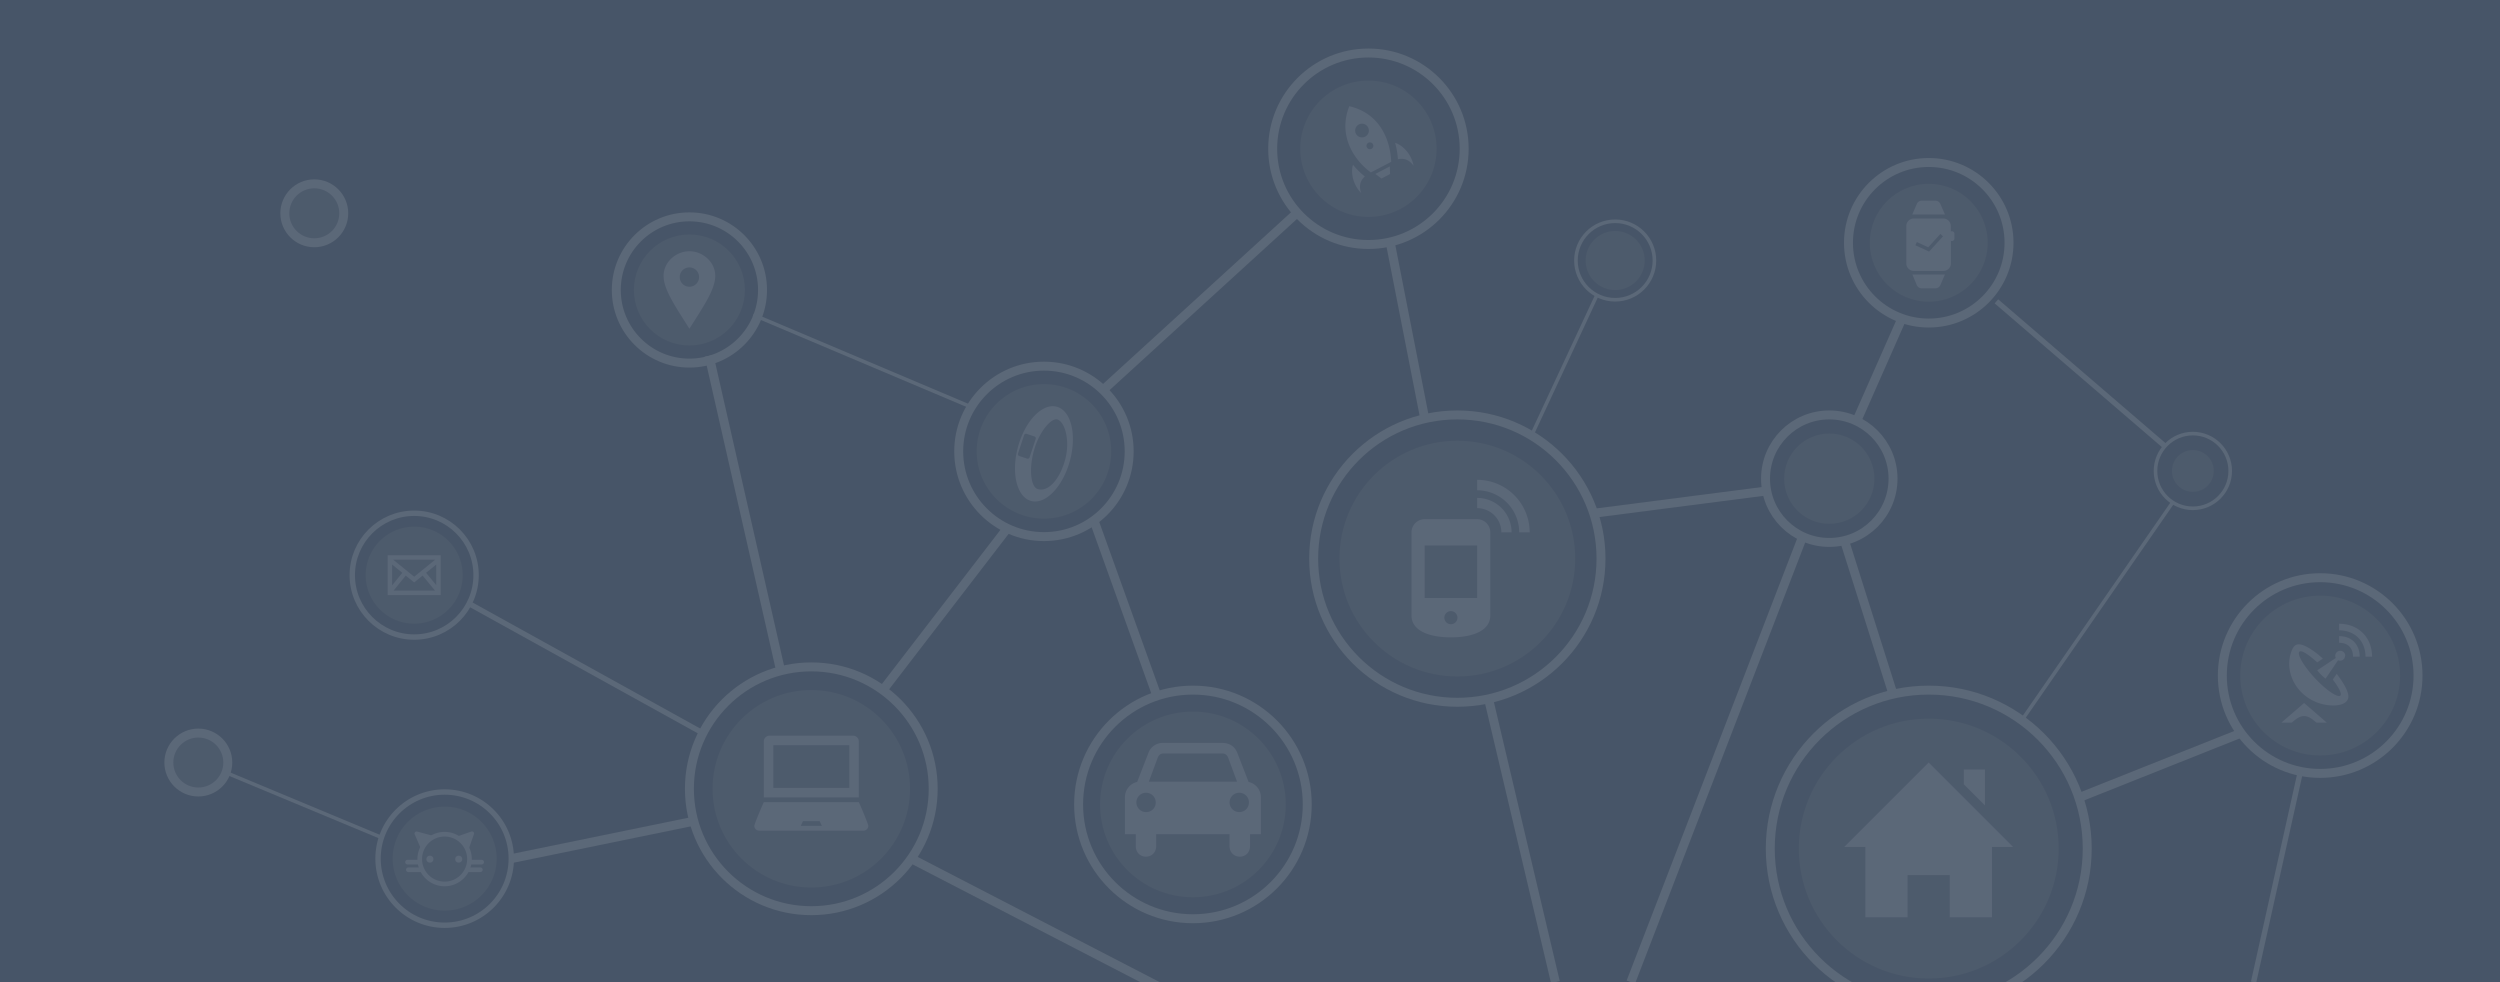 <?xml version="1.0" encoding="UTF-8" standalone="no"?>
<svg id="Layer_3_copy" viewBox="0 0 1400 550" xmlns="http://www.w3.org/2000/svg" xmlns:xlink="http://www.w3.org/1999/xlink" data-name="Layer 3 copy">
    <defs>
        <style>.cls-1,.cls-4,.cls-5,.cls-6{fill:none;}.cls-2{clip-path:url(#clip-path);}.cls-10,.cls-3,.cls-9{fill:#485668;}.cls-4,.cls-5,.cls-6{stroke:#fff;stroke-miterlimit:10;}.cls-4{stroke-width:5px;}.cls-5{stroke-width:3px;}.cls-6{stroke-width:2px;}.cls-7,.cls-8{fill:#fff;}.cls-7{opacity:0.3;}.cls-9{opacity:0.73;}.cls-10{opacity:0.6;}</style>
        <clipPath id="clip-path">
            <rect width="1400" class="cls-1" height="550"/>
        </clipPath>
    </defs>
    <title>topbanner</title>
    <g class="cls-2">
        <rect y="-75.18" x="-41.359" height="700.36" class="cls-3" width="1482.7"/>
        <circle cy="441.72" cx="454.33" r="68.26" class="cls-4"/>
        <circle cy="312.82" cx="816.11" r="80.455" class="cls-4"/>
        <circle cy="268.06" cx="1024.4" r="35.698" class="cls-4"/>
        <circle cy="378.31" cx="1299.3" r="54.793" class="cls-4"/>
        <circle cy="450.48" cx="668.04" r="64.016" class="cls-4"/>
        <circle cy="475.21" cx="1080.1" r="88.746" class="cls-4"/>
        <circle cy="252.77" cx="584.61" r="47.729" class="cls-4"/>
        <circle cy="480.83" cx="249.01" r="37.307" class="cls-5"/>
        <circle cy="427.02" cx="111.06" r="16.501" class="cls-4"/>
        <circle cy="119.45" cx="176" r="16.501" class="cls-4"/>
        <circle cy="145.89" cx="904.5" r="21.974" class="cls-6"/>
        <circle cy="263.73" cx="1228" r="20.917" class="cls-6"/>
        <circle cy="162.39" cx="386.07" r="40.947" class="cls-4"/>
        <circle cy="322.09" cx="231.94" r="34.666" class="cls-5"/>
        <circle cy="83.302" cx="766.32" r="53.614" class="cls-4"/>
        <circle cy="135.95" cx="1080.1" r="44.953" class="cls-4"/>
        <line y1="227.91" x2="421.88" x1="543.86" y2="176.33" class="cls-6"/>
        <line y1="375.64" x2="397.06" x1="437.17" y2="199.21" class="cls-4"/>
        <line y1="386.46" x2="564.06" x1="494.4" y2="295.86" class="cls-4"/>
        <line y1="389.7" x2="612.6" x1="647.9" y2="291.43" class="cls-4"/>
        <line y1="480.83" x2="670.97" x1="510.28" y2="563.95" class="cls-4"/>
        <line y1="410.52" x2="262.71" x1="393.61" y2="338.05" class="cls-5"/>
        <line y1="480.83" x2="388.51" x1="286.32" y2="459.86" class="cls-4"/>
        <line y1="433.1" x2="213.64" x1="127.56" y2="468.97" class="cls-6"/>
        <line y1="119.12" x2="617.71" x1="726.43" y2="218.4" class="cls-4"/>
        <line y1="234.44" x2="778.75" x1="797.86" y2="136.92" class="cls-4"/>
        <line y1="243.9" x2="894.25" x1="857.65" y2="165.33" class="cls-6"/>
        <line y1="287.43" x2="988.7" x1="892.47" y2="275" class="cls-4"/>
        <line y1="235.81" x2="1065.1" x1="1039.7" y2="178.33" class="cls-4"/>
        <line y1="388.72" x2="1032.9" x1="1060.1" y2="302.72" class="cls-4"/>
        <line y1="403.36" x2="1216.8" x1="1132.2" y2="281.21" class="cls-6"/>
        <line y1="433.1" x2="1262" x1="1288" y2="550" class="cls-5"/>
        <line y1="249.89" x2="1118" x1="1212.4" y2="168.76" class="cls-5"/>
        <line y1="410.52" x2="1163.2" x1="1255" y2="447.08" class="cls-4"/>
        <line y1="391.37" x2="871.03" x1="833.58" y2="550" class="cls-4"/>
        <line y1="300.5" x2="913.26" x1="1009.5" y2="550" class="cls-4"/>
        <circle cy="441.72" cx="454.33" r="55.261" class="cls-7"/>
        <circle cy="312.82" cx="816.11" r="65.976" class="cls-7"/>
        <circle cy="268.06" cx="1024.4" r="25.243" class="cls-7"/>
        <circle cy="378.31" cx="1299.3" r="44.718" class="cls-7"/>
        <circle cy="450.48" cx="668.04" r="51.957" class="cls-7"/>
        <circle cy="475.21" cx="1080.1" r="72.729" class="cls-7"/>
        <circle cy="252.77" cx="584.61" r="37.634" class="cls-7"/>
        <circle cy="480.83" cx="249.01" r="29.107" class="cls-7"/>
        <circle cy="427.02" cx="111.06" r="16.501" class="cls-7"/>
        <circle cy="119.45" cx="176" r="16.501" class="cls-7"/>
        <circle cy="145.89" cx="904.5" r="16.501" class="cls-7"/>
        <circle cy="263.73" cx="1228" r="11.668" class="cls-7"/>
        <circle cy="162.39" cx="386.07" r="31.045" class="cls-7"/>
        <circle cy="322.09" cx="231.94" r="27.148" class="cls-7"/>
        <circle cy="83.302" cx="766.32" r="38.139" class="cls-7"/>
        <circle cy="135.95" cx="1080.1" r="32.974" class="cls-7"/>
        <path class="cls-8" d="m217.1 310.96v22.26h29.679v-22.26h-29.68zm8.19 9.805-5.717 7.064v-11.7zm-5.121-7.332h23.539l-11.769 9.538zm7.041 8.889 4.729 3.832 4.736-3.838 6.94 8.43h-23.23zm11.387-1.563 5.708-4.626v11.56z"/>
        <path class="cls-8" d="m248.98 496.3a15.215 15.215 0 1 1 15.215 -15.215 15.232 15.232 0 0 1 -15.22 15.22zm0-27.844a12.63 12.63 0 1 0 12.63 12.629 12.644 12.644 0 0 0 -12.63 -12.63z"/>
        <path class="cls-8" d="m232.24 467.23l3.466 7.989 6.381-7.257-8.506-2.286a1.139 1.139 0 0 0 -1.34 1.55z"/>
        <path class="cls-8" d="m263.95 465.68l-8.227 2.855 6.756 6.909 2.919-8.31a1.139 1.139 0 0 0 -1.45 -1.45z"/>
        <circle cy="481.12" cx="240.75" r="1.948" class="cls-8"/>
        <circle cy="481.12" cx="256.88" r="1.948" class="cls-8"/>
        <path class="cls-8" d="m235.12 484.09h-6.898a1.292 1.292 0 1 1 0 -2.585h6.9a1.292 1.292 0 0 1 0 2.58z"/>
        <path class="cls-8" d="m235.59 488.36h-6.9a1.292 1.292 0 1 1 0 -2.585h6.898a1.292 1.292 0 0 1 0 2.58z"/>
        <path class="cls-8" d="m269.8 484.09h-6.898a1.292 1.292 0 0 1 0 -2.585h6.898a1.292 1.292 0 0 1 0 2.58z"/>
        <path class="cls-8" d="m268.92 488.36h-6.898a1.292 1.292 0 0 1 0 -2.585h6.898a1.292 1.292 0 1 1 0 2.58z"/>
        <path class="cls-8" d="m480.92 415.18a3.189 3.189 0 0 0 -3.19 -3.19h-46.79a3.189 3.189 0 0 0 -3.19 3.19v31.368h53.17v-31.37zm-5.317 26.051h-42.53v-23.92h42.533v23.93zm5.317 7.975h-53.17c-0.524 0.989-5.317 12.18-5.317 13.286a2.664 2.664 0 0 0 2.664 2.664h58.48a2.664 2.664 0 0 0 2.664 -2.664c0-1.1-4.79-12.29-5.31-13.28zm-32.508 13.291 1.241-2.658h9.365l1.241 2.658h-11.848z"/>
        <path class="cls-8" d="m797.8 290.76a7.351 7.351 0 0 0 -7.351 7.351v46.597c-0.004 8.134 9.2 12.21 22.071 12.21 12.857 0 22.034-4.065 22.034-12.21v-46.6a7.351 7.351 0 0 0 -7.351 -7.351h-29.41zm14.702 58.807a3.675 3.675 0 1 1 3.675 -3.675 3.677 3.677 0 0 1 -3.68 3.68zm14.702-14.702h-29.4v-29.404h29.404v29.404zm0-50.31a13.565 13.565 0 0 1 13.57 13.55h5.712a19.262 19.262 0 0 0 -19.274 -19.256v5.708zm0-9.99a23.541 23.541 0 0 1 23.552 23.541h5.851a29.395 29.395 0 0 0 -29.404 -29.396v5.855z"/>
        <path class="cls-8" d="m1086.6 114.21a3.036 3.036 0 0 0 -2.789 -1.837h-7.6a3.036 3.036 0 0 0 -2.789 1.837l-2.534 5.891h18.281z"/>
        <path class="cls-8" d="m1073.4 159.62a3.036 3.036 0 0 0 2.789 1.837h7.635a3.036 3.036 0 0 0 2.789 -1.837l2.534-5.891h-18.2z"/>
        <path class="cls-8" d="m1093 129.5a1.382 1.382 0 0 0 -0.556 0.118v-3.051a4.213 4.213 0 0 0 -4.2 -4.2h-16.5a4.213 4.213 0 0 0 -4.2 4.2v20.943a4.213 4.213 0 0 0 4.2 4.2h16.575a4.213 4.213 0 0 0 4.2 -4.2v-12.658a1.382 1.382 0 0 0 0.556 0.118 1.402 1.402 0 0 0 1.398 -1.398v-2.68a1.402 1.402 0 0 0 -1.5 -1.39zm-12.7 11.4l-7.697-3.547 0.838-1.816 6.365 2.934 6.802-7.473 1.478 1.346z"/>
        <path class="cls-8" d="m591.83 227.78c-8.013-2.193-17.741 7.837-21.729 22.403s-0.723 28.153 7.29 30.346 17.741-7.837 21.729-22.403 0.73-28.15-7.29-30.34zm-16.61 29.06l-4.47-1.48a1.066 1.066 0 0 1 -0.676 -1.342l3.437-10.403a1.066 1.066 0 0 1 1.342 -0.676l4.472 1.477a1.066 1.066 0 0 1 0.676 1.342l-3.437 10.403a1.066 1.066 0 0 1 -1.34 0.68zm21.214 0.733c-2.974 10.864-9.426 18.167-15.334 16.298-3.737-1.182-5.077-10.695-2.103-21.559s9.933-18.558 13.231-17.395c4.13 1.45 7.19 11.79 4.22 22.65z"/>
        <path class="cls-8" d="m386.07 140.71c-7.585 0-14.455 6.149-14.455 13.736 0 7.585 6.268 16.641 14.455 29.629 8.187-12.988 14.455-22.044 14.455-29.629 0.01-7.6-6.86-13.74-14.45-13.74zm0 19.876a5.421 5.421 0 1 1 5.421 -5.421 5.42 5.42 0 0 1 -5.42 5.41z"/>
        <path class="cls-8" d="m1115.5 474.28v39.385h-23.631v-23.631h-23.631v23.631h-23.631v-39.385h-11.816l47.262-47.262 47.262 47.262h-11.816zm-3.938-23.265v-20.06h-11.816v8.243z"/>
        <path class="cls-8" d="m1309.9 349.3v3.672c8.725 0 14.778 5.959 14.778 14.778h3.672c0-10.92-7.8-18.45-18.5-18.45zm0 6.951v3.701c4.912 0 7.797 2.864 7.797 7.797h3.701c0-6.96-4.5-11.5-11.5-11.5zm-32.288 48.399h5.766c1.833-1.478 4.098-3.651 6.919-3.651 2.825 0 5.081 2.175 6.919 3.651h5.766l-12.684-10.955zm37.477-14.684c0 5.966-10.696 6.183-17.867 3.268-12.481-5.076-17.581-17.873-14.273-27.698 1.534-4.557 3.376-7.011 11.561-1.684a49.49 49.49 0 0 1 6.275 4.968l-3.136 2.108c-14.091-12.797-12.767-3.718-1.792 8.307 10.696 11.718 21.298 15.729 10.523 1.31l2.189-3.187c2.2 2.97 6.5 8.88 6.5 12.59zm-1.877-22.705a2.723 2.723 0 0 1 -3.895 2.458l-6.99 10.309a24.407 24.407 0 0 1 -4.652 -4.663l10.378-6.882a2.635 2.635 0 0 1 -0.311 -1.25 2.735 2.735 0 1 1 5.6 0.02z"/>
        <path class="cls-8" d="m699.2 437.89l-6.241-16.116c-1.167-3.085-3.718-5.71-8.545-5.732h-32.8a8.54 8.54 0 0 0 -8.544 5.732l-6.243 16.116a8.761 8.761 0 0 0 -6.857 8.749v20.52h6.08v6.55c-0.015 8.075 11.412 7.979 11.409 0v-6.55h41.087v6.55c0.025 7.979 11.453 8.075 11.46 0v-6.55h6.091v-20.52a8.802 8.802 0 0 0 -6.91 -8.75zm-57.25 16.89a5.426 5.426 0 1 1 5.269 -5.421 5.328 5.328 0 0 1 -5.27 5.42zm26.095-17.037h-24.71l4.71-12.69c0.568-1.801 1.45-3.09 3.532-3.122h32.951c2.05 0.031 2.934 1.319 3.53 3.122l4.708 12.691h-24.72zm26.096 17.037a5.426 5.426 0 1 1 5.27 -5.421 5.375 5.375 0 0 1 -5.27 5.42z"/>
        <path class="cls-8" d="m778.42 97.476l-4.79 2.489-3.411-2.563 8.07-4.191zm-20.734-5.193c-1.013 3.131-0.558 7.609 1.497 11.567a17.059 17.059 0 0 0 3.057 4.197c-1.193-3.361-0.922-6.456 2.052-9.243a41.42 41.42 0 0 1 -6.61 -6.524zm23.596-12.276a45.196 45.196 0 0 1 1.558 9.164c3.988-0.829 6.676 0.728 8.74 3.638a17.062 17.062 0 0 0 -1.675 -4.916c-2.06-3.968-5.48-6.92-8.63-7.887zm-25.672-20.53c-6.62 16.781 3.015 30.463 12.055 37.083l11.4-5.926c-0.44-11.655-5.88-27.033-23.47-31.157zm12.436 23.882a1.923 1.923 0 1 1 0.82 -2.593 1.924 1.924 0 0 1 -0.83 2.593zm-3.546-6.827a3.847 3.847 0 1 1 1.641 -5.186 3.848 3.848 0 0 1 -1.65 5.186z"/>
        <rect y="-1" width="1400" class="cls-9" height="552"/>
    </g>
    <rect width="1400" class="cls-10" height="550"/>
</svg>